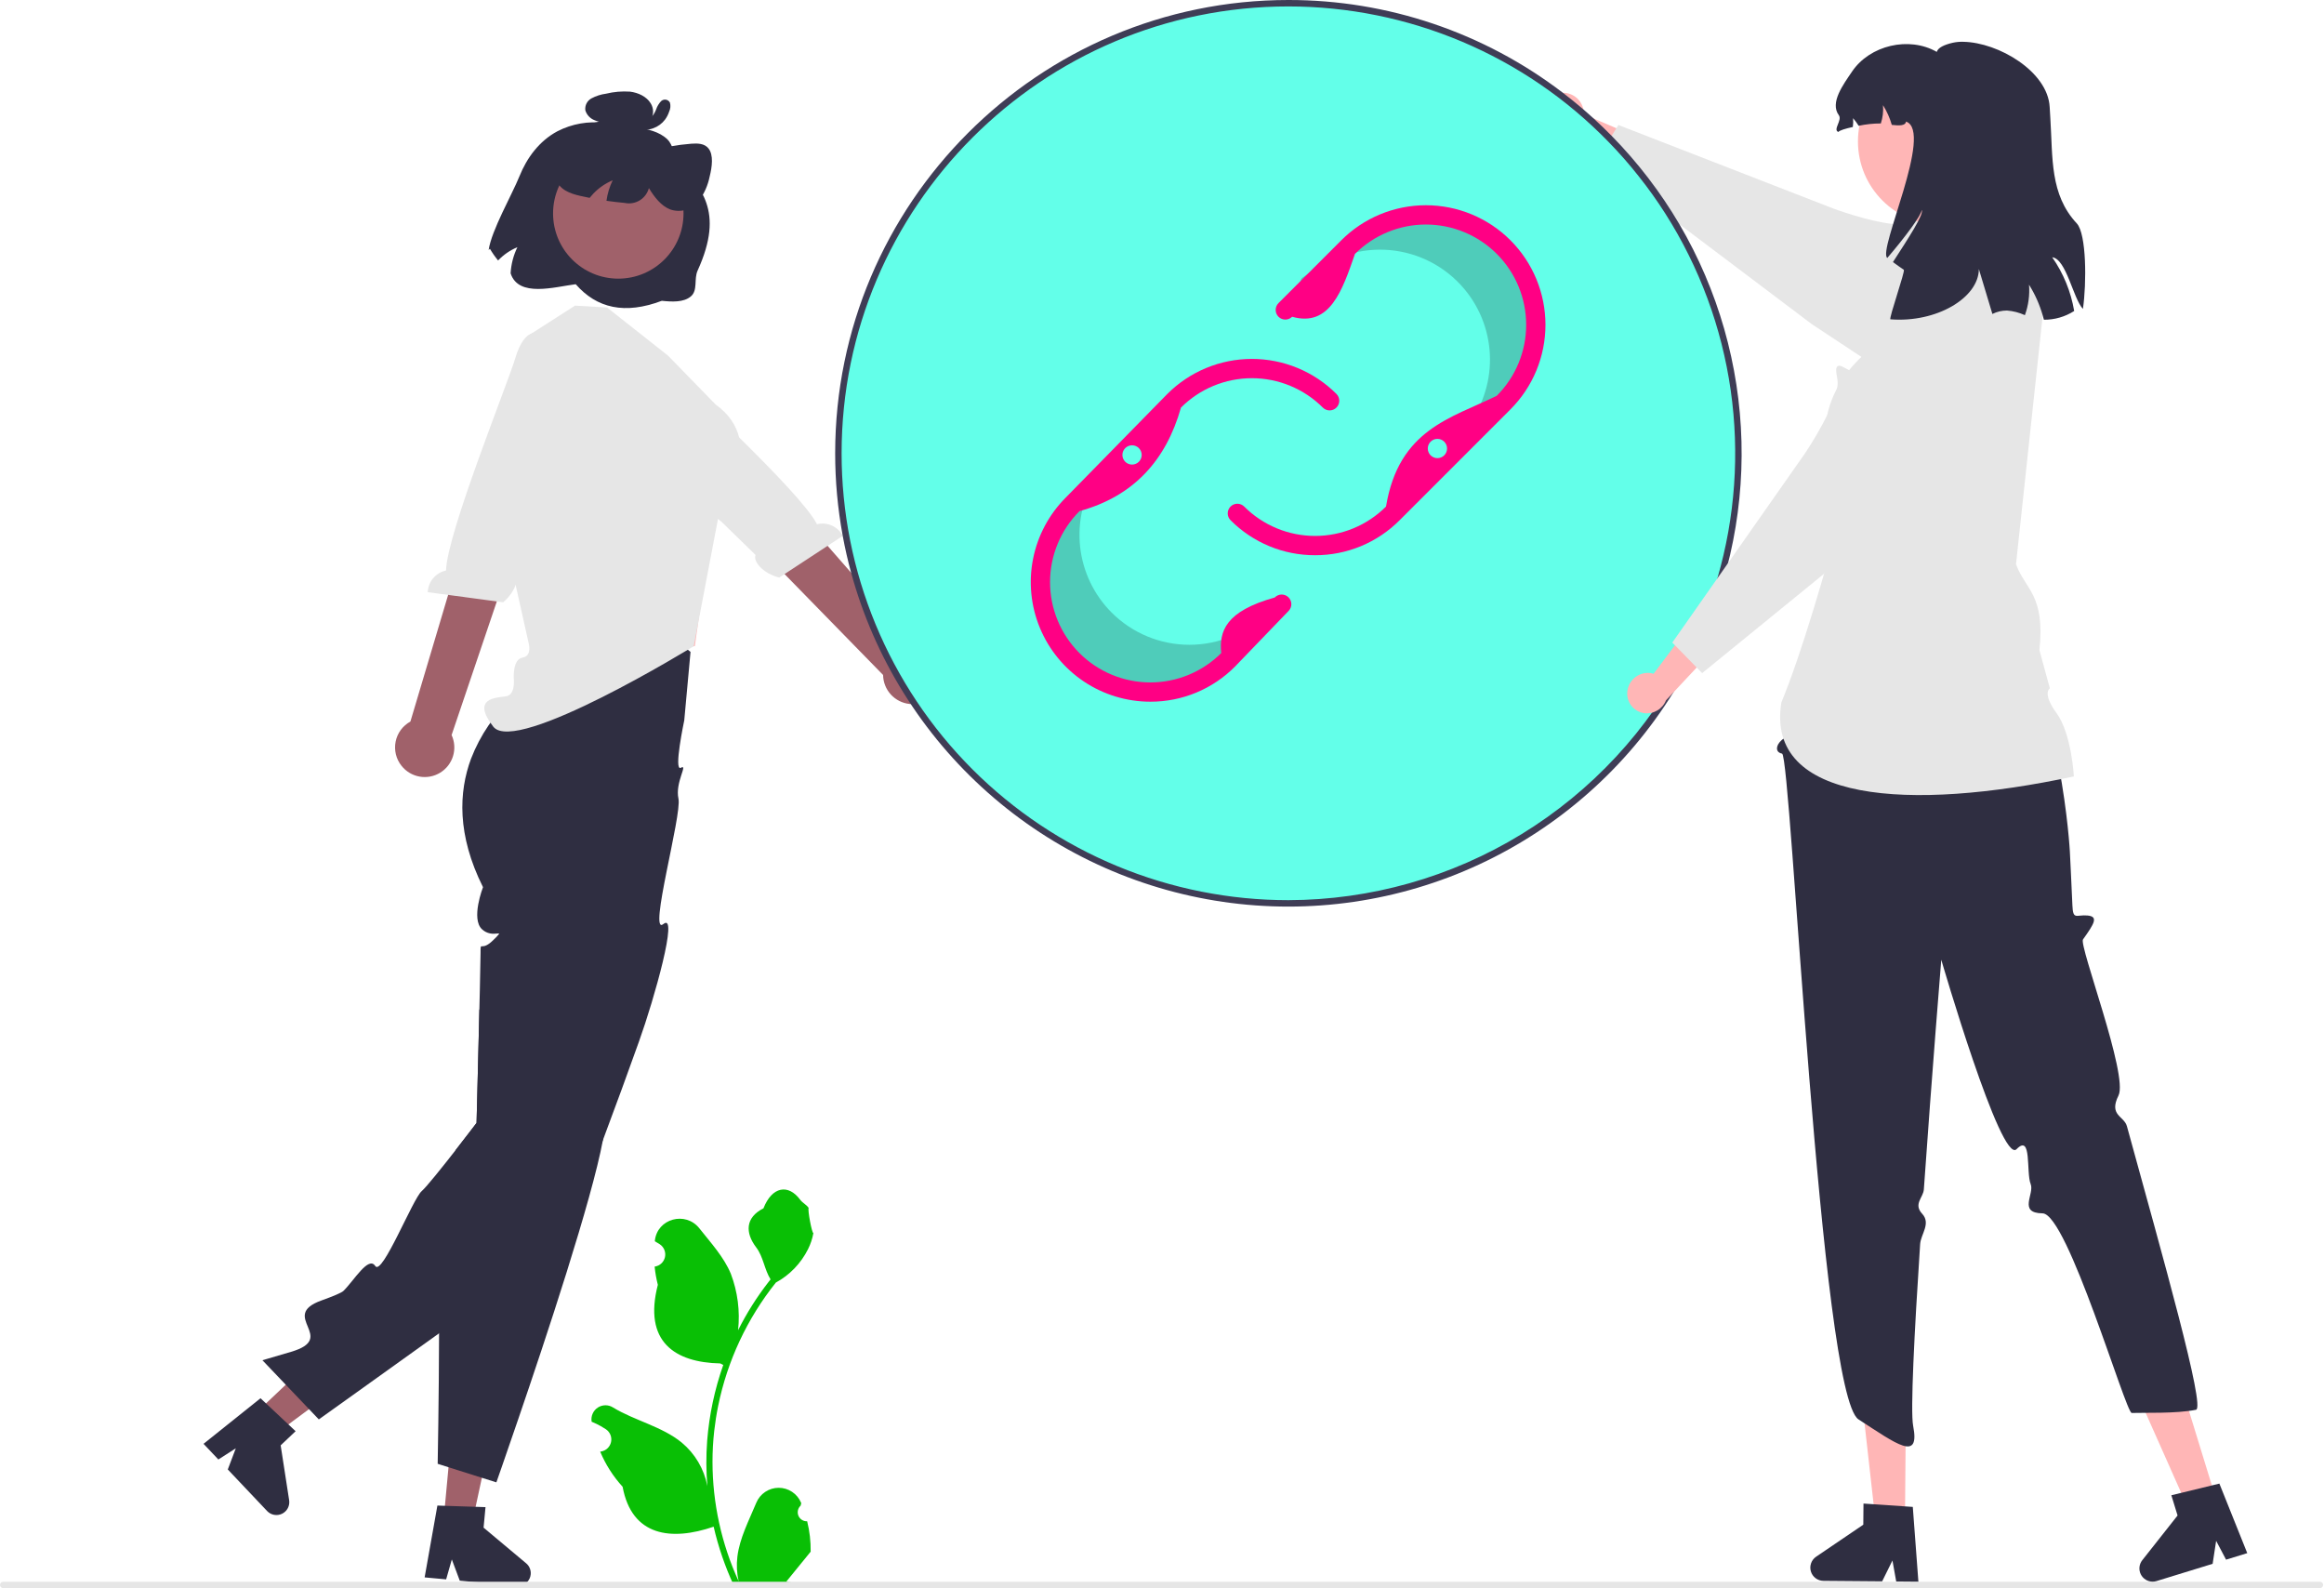 <svg width="723" height="494" viewBox="0 0 723 494" fill="none" xmlns="http://www.w3.org/2000/svg">
<g clip-path="url(#clip0_4_81)">
<path d="M251.111 473.199C250.536 473.226 249.967 473.075 249.481 472.767C248.994 472.459 248.614 472.009 248.392 471.478C248.17 470.947 248.117 470.36 248.239 469.798C248.362 469.235 248.654 468.724 249.077 468.333L249.269 467.568C249.244 467.507 249.218 467.446 249.193 467.385C248.613 466.017 247.643 464.85 246.402 464.032C245.162 463.213 243.708 462.78 242.222 462.785C240.736 462.791 239.285 463.235 238.051 464.063C236.817 464.89 235.855 466.064 235.286 467.437C233.011 472.915 230.115 478.402 229.402 484.194C229.088 486.754 229.221 489.35 229.794 491.865C224.452 480.211 221.678 467.546 221.66 454.726C221.659 451.509 221.837 448.295 222.195 445.098C222.491 442.477 222.901 439.875 223.426 437.291C226.289 423.273 232.437 410.135 241.364 398.954C245.685 396.596 249.179 392.971 251.376 388.567C252.171 386.983 252.734 385.293 253.046 383.549C252.558 383.613 251.208 376.19 251.575 375.734C250.896 374.703 249.68 374.191 248.939 373.185C245.249 368.183 240.166 369.057 237.513 375.854C231.844 378.715 231.789 383.46 235.267 388.023C237.48 390.927 237.784 394.855 239.726 397.963C239.526 398.219 239.318 398.467 239.119 398.722C235.467 403.418 232.284 408.46 229.616 413.776C230.265 407.82 229.491 401.795 227.357 396.197C225.194 390.98 221.141 386.586 217.571 382.076C213.283 376.658 204.491 379.023 203.735 385.89C203.728 385.957 203.721 386.023 203.714 386.09C204.244 386.389 204.763 386.706 205.271 387.042C205.909 387.468 206.403 388.077 206.689 388.789C206.975 389.501 207.039 390.283 206.873 391.032C206.707 391.781 206.319 392.463 205.759 392.987C205.199 393.512 204.494 393.855 203.735 393.972L203.658 393.984C203.847 395.895 204.181 397.789 204.657 399.649C200.077 417.359 209.964 423.81 224.081 424.099C224.392 424.259 224.696 424.419 225.008 424.571C222.327 432.167 220.646 440.08 220.006 448.11C219.644 452.848 219.665 457.607 220.07 462.341L220.046 462.173C219.023 456.909 216.215 452.159 212.095 448.725C205.977 443.7 197.333 441.849 190.733 437.809C190.031 437.359 189.216 437.118 188.382 437.116C187.549 437.114 186.732 437.35 186.028 437.797C185.324 438.244 184.763 438.883 184.411 439.639C184.058 440.394 183.929 441.235 184.039 442.061C184.047 442.12 184.056 442.178 184.066 442.237C185.05 442.638 186.008 443.1 186.934 443.62C187.464 443.919 187.983 444.236 188.491 444.572C189.129 444.998 189.623 445.607 189.909 446.319C190.195 447.031 190.259 447.813 190.094 448.562C189.928 449.311 189.539 449.993 188.979 450.517C188.419 451.042 187.714 451.385 186.956 451.502L186.878 451.514C186.822 451.522 186.774 451.53 186.718 451.538C188.4 455.552 190.759 459.247 193.694 462.461C196.557 477.921 208.856 479.388 222.011 474.886H222.019C223.463 481.158 225.554 487.263 228.26 493.103H250.553C250.633 492.856 250.704 492.6 250.776 492.352C248.713 492.482 246.641 492.359 244.608 491.985C246.262 489.955 247.916 487.91 249.57 485.88C249.607 485.842 249.641 485.802 249.674 485.76C250.513 484.722 251.36 483.691 252.199 482.652L252.199 482.651C252.244 479.467 251.878 476.29 251.111 473.199Z" fill="#09BF05"/>
<path d="M79.642 439.481L85.793 445.982L114.354 424.822L105.276 415.227L79.642 439.481Z" fill="#A0616A"/>
<path d="M89.722 443.077L82.758 436.535L81.048 434.933L63.32 449.107L67.932 453.981L73.36 450.5L70.866 457.083L83.093 470.005C83.679 470.625 84.447 471.042 85.287 471.194C86.126 471.346 86.992 471.226 87.758 470.851C88.524 470.476 89.15 469.866 89.545 469.111C89.94 468.355 90.083 467.492 89.954 466.649L87.315 449.578L91.965 445.18L89.722 443.077Z" fill="#2F2E41"/>
<path d="M214.824 202.78L212.874 224.07C212.874 224.07 209.47 240.11 211.827 238.81C214.184 237.51 209.958 243.361 211.071 248.435C212.184 253.51 201.564 291.35 206.374 287.43C211.184 283.51 203.594 310.59 198.794 323.95C197.324 328.08 195.814 332.26 194.294 336.41C193.994 337.25 193.694 338.08 193.384 338.92C191.414 344.32 189.444 349.64 187.554 354.66C187.284 355.36 187.024 356.06 186.764 356.75C186.754 356.769 186.754 356.79 186.744 356.79C180.524 373.16 175.194 386.04 173.064 388.17C171.954 389.28 154.344 402 136.594 414.74C117.964 428.11 99.184 441.51 99.184 441.51L81.644 423.11C81.644 423.11 82.064 422.99 82.854 422.75C84.314 422.33 87.014 421.54 90.554 420.49C105.314 416.14 86.564 409.37 99.965 404.53C103.744 403.17 106.264 402.11 106.834 401.55C110.164 398.3 114.634 390.55 116.744 393.8C118.854 397.05 128.424 372.9 131.184 370.51C132.664 369.22 137.494 363.19 141.634 357.89C145.194 353.33 148.254 349.3 148.254 349.3C148.254 349.3 148.314 347.14 148.404 343.7C148.534 338.61 148.724 330.7 148.924 322.78C148.914 322.769 148.914 322.769 148.924 322.769C148.994 319.789 149.064 316.809 149.134 313.979C149.184 311.79 149.234 309.68 149.284 307.729C149.414 301.89 149.504 297.47 149.504 296.37C149.504 292.76 149.504 295.57 152.354 293.39C152.78 293.055 153.184 292.695 153.564 292.31C154.174 291.761 154.736 291.162 155.244 290.52C155.454 290.07 154.144 290.68 152.444 290.34C151.523 290.155 150.672 289.719 149.984 289.08C146.404 285.86 150.264 275.96 150.264 275.96C142.124 259.68 142.715 246.33 146.524 236.04C149.373 228.655 153.895 222.032 159.734 216.69C161.957 214.572 164.378 212.673 166.965 211.02L167.215 209.67L169.965 194.78C171.427 193.976 172.948 193.285 174.514 192.71C179.399 190.957 184.64 190.435 189.774 191.19C194.877 191.928 199.817 193.528 204.384 195.92C208.118 197.796 211.621 200.098 214.824 202.78Z" fill="#2F2E41"/>
<path d="M138.02 472.651L146.931 473.48L154.44 438.736L141.287 437.513L138.02 472.651Z" fill="#A0616A"/>
<path d="M163.684 486.27L150.444 475.18L151.044 468.8L147.964 468.7L138.424 468.39H138.414L136.074 468.31L132.104 490.65L138.794 491.27L140.564 485.07L143.034 491.67L146.574 492L160.744 493.32C160.864 493.33 160.994 493.34 161.114 493.34C161.678 493.341 162.235 493.221 162.748 492.99C163.262 492.759 163.721 492.422 164.094 492C164.674 491.365 165.029 490.557 165.104 489.7C165.163 489.056 165.064 488.407 164.817 487.81C164.569 487.212 164.181 486.684 163.684 486.27Z" fill="#2F2E41"/>
<path d="M187.554 354.66C184.164 373.11 169.814 416.37 161.134 441.69C157.184 453.26 154.424 461.09 154.424 461.09L149.924 459.67H149.914L142.304 457.27L139.534 456.39H139.524L136.164 455.32C136.164 455.32 136.554 434.66 136.594 414.74C136.624 406.39 136.584 398.16 136.424 391.64C136.244 384.53 135.934 379.44 135.424 378.43C133.314 374.29 136.844 373.85 140.574 372.81C144.314 371.76 141.394 370.18 139.944 366.82C138.964 364.58 140.894 361.59 142.264 359.89C142.642 359.411 143.046 358.954 143.474 358.52C143.474 358.52 142.814 358.289 141.634 357.89C145.194 353.33 148.254 349.3 148.254 349.3C148.254 349.3 148.314 347.14 148.404 343.7C148.534 338.61 148.724 330.7 148.924 322.78C148.914 322.769 148.914 322.77 148.924 322.77C148.994 319.79 149.064 316.81 149.134 313.98C154.854 318.37 160.414 322.67 165.454 326.65C165.46 326.655 165.465 326.661 165.469 326.668C165.472 326.675 165.474 326.682 165.474 326.69C177.584 336.26 186.674 343.94 187.954 346.38C188.534 347.479 188.334 350.42 187.554 354.66Z" fill="#2F2E41"/>
<path d="M485.683 28.893C487.35 28.737 489.012 29.238 490.315 30.288C491.619 31.339 492.461 32.857 492.662 34.519C492.698 34.858 492.705 35.199 492.684 35.538L513.306 44.345L512.519 56.381L485.574 41.263C484.172 41.068 482.874 40.415 481.882 39.405C480.89 38.395 480.261 37.085 480.092 35.679C480.003 34.879 480.073 34.069 480.298 33.295C480.523 32.522 480.897 31.8 481.401 31.171C481.905 30.542 482.527 30.019 483.233 29.631C483.939 29.243 484.714 28.997 485.515 28.909C485.571 28.903 485.627 28.897 485.683 28.893Z" fill="#FFB6B6"/>
<path d="M625.984 103.19C625.475 100.857 624.528 98.641 623.194 96.66C622.823 96.096 622.419 95.555 621.984 95.04C620.364 93.11 618.854 91.34 617.454 89.76C616.604 88.77 615.774 87.85 614.994 87C610.464 82.03 607.494 79.4 606.134 79.18C605.474 79.07 604.824 78.99 604.194 78.91C600.964 78.51 598.624 78.22 598.554 74.81C598.547 74.321 598.58 73.833 598.654 73.35C598.775 72.538 598.952 71.737 599.184 70.95C599.317 70.504 599.421 70.049 599.494 69.59C599.594 69 599.554 68.56 599.234 68.29C598.834 67.96 598.164 68.01 596.904 68.51C596.704 68.59 596.474 68.68 596.234 68.79C596.154 68.82 596.074 68.86 595.984 68.9C595.824 68.97 595.644 69.05 595.464 69.14C593.954 69.86 591.624 69.95 588.964 69.68C581.114 68.88 570.494 64.92 570.364 64.87L503.484 38.88L502.864 39.88L501.394 42.26L500.884 43.08L500.304 44.02L497.774 48.1L496.494 50.16L518.094 66.45L520.444 68.22L522.464 69.75L563.704 100.86L579.084 111.01L582.514 113.269L597.134 122.91C599.236 124.298 601.594 125.251 604.07 125.714C606.546 126.176 609.089 126.137 611.55 125.6C614.01 125.063 616.339 124.039 618.397 122.588C620.455 121.136 622.202 119.287 623.534 117.15C626.13 112.99 627.009 107.985 625.984 103.19Z" fill="#E6E6E6"/>
<path d="M721.73 493.998H1C0.735 493.998 0.48 493.893 0.293 493.705C0.105 493.518 -4.375e-06 493.263 -4.375e-06 492.998C-4.375e-06 492.733 0.105 492.478 0.293 492.291C0.48 492.103 0.735 491.998 1 491.998H721.73C721.996 491.998 722.25 492.103 722.438 492.291C722.625 492.478 722.73 492.733 722.73 492.998C722.73 493.263 722.625 493.518 722.438 493.705C722.25 493.893 721.996 493.998 721.73 493.998Z" fill="#E6E6E6"/>
<path d="M164.915 166.791L166.789 184.173L165.687 206.965L216.172 200.968L220.915 166.791L214.871 166.851L164.915 166.791Z" fill="#FFB6B6"/>
<path d="M207.858 110.649L188.858 95.649L178.884 95.069L164.085 104.55L160.461 123.037L151.891 143.856L164.461 200.037C164.461 200.037 165.64 204.069 162.551 204.553C159.461 205.037 159.832 210.98 159.832 210.98C159.832 210.98 160.461 216.13 157.461 216.584C154.461 217.037 146.461 217.037 153.461 226.037C160.461 235.037 215.827 200.998 215.827 200.998L223.868 158.804C223.868 158.804 239.464 137.858 222.669 125.861L207.858 110.649Z" fill="#E6E6E6"/>
<path d="M124.914 238.208C124.077 237.163 123.479 235.948 123.162 234.647C122.846 233.346 122.818 231.992 123.082 230.679C123.345 229.366 123.893 228.128 124.687 227.05C125.481 225.972 126.502 225.081 127.678 224.441L151.577 144.236L166.52 151.759L140.494 228.635C141.439 230.681 141.601 233.003 140.949 235.16C140.297 237.318 138.876 239.161 136.956 240.341C135.036 241.521 132.749 241.956 130.53 241.563C128.31 241.169 126.312 239.976 124.914 238.208Z" fill="#A0616A"/>
<path d="M167.517 103.808C167.517 103.808 163.245 101.538 160.323 111.362C157.984 119.227 139.003 166.075 138.761 177.465C137.198 177.796 135.791 178.637 134.76 179.856C133.728 181.075 133.132 182.603 133.064 184.198L156.533 187.343C160.634 183.884 161.71 179.213 160.123 177.826L165.219 163.909L186.477 119.63L170.634 105.394L167.517 103.808Z" fill="#E6E6E6"/>
<path d="M292.918 211.844C293.221 210.54 293.235 209.186 292.958 207.876C292.681 206.566 292.12 205.333 291.315 204.264C290.509 203.194 289.48 202.314 288.298 201.686C287.115 201.057 285.81 200.695 284.473 200.626L229.649 138.013L218.02 151.89L274.731 209.95C274.763 212.204 275.621 214.368 277.142 216.031C278.663 217.694 280.741 218.742 282.983 218.976C285.225 219.209 287.475 218.612 289.306 217.298C291.137 215.984 292.422 214.043 292.918 211.844Z" fill="#A0616A"/>
<path d="M196.385 109.085C196.385 109.085 199.255 105.19 206.138 112.785C211.648 118.865 249.022 152.898 254.166 163.063C255.717 162.686 257.35 162.836 258.807 163.489C260.264 164.142 261.463 165.261 262.213 166.671L242.413 179.655C237.219 178.31 234.229 174.563 235.06 172.627L224.447 162.282L186.131 131.55L194.26 111.863L196.385 109.085Z" fill="#E6E6E6"/>
<path d="M400.827 280.998C478.147 280.998 540.827 218.318 540.827 140.998C540.827 63.678 478.147 0.998 400.827 0.998C323.507 0.998 260.827 63.678 260.827 140.998C260.827 218.318 323.507 280.998 400.827 280.998Z" fill="#63FFE9"/>
<path opacity="0.2" d="M394.205 190.548C387.791 196.961 379.093 200.564 370.023 200.564C360.952 200.564 352.254 196.961 345.84 190.548C340.329 185.034 336.866 177.803 336.026 170.053C335.185 162.303 337.017 154.498 341.219 147.931L333.695 155.607C327.281 162.02 323.678 170.719 323.678 179.789C323.678 188.859 327.281 197.558 333.695 203.971C340.108 210.385 348.807 213.988 357.877 213.988C366.947 213.988 375.646 210.385 382.059 203.971L398.733 186.659L398.986 185.583L394.205 190.548Z" fill="black"/>
<path opacity="0.2" d="M410.088 83.591C417.584 78.485 426.802 76.566 435.713 78.257C444.624 79.947 452.499 85.109 457.605 92.605C461.992 99.049 464.046 106.799 463.427 114.57C462.809 122.341 459.554 129.668 454.202 135.337L463.025 129.197C470.521 124.092 475.683 116.217 477.373 107.306C479.064 98.395 477.145 89.177 472.039 81.68C466.933 74.184 459.059 69.022 450.148 67.332C441.236 65.641 432.019 67.56 424.522 72.666L404.914 86.567L404.464 87.578L410.088 83.591Z" fill="black"/>
<path d="M357.877 218.266C350.52 218.267 343.328 216.085 337.21 211.998C331.093 207.91 326.325 202.1 323.51 195.303C320.694 188.506 319.957 181.026 321.393 173.811C322.828 166.595 326.371 159.966 331.574 154.764L363.142 122.557C366.595 119.098 370.696 116.353 375.21 114.48C379.725 112.607 384.564 111.642 389.451 111.64C394.339 111.638 399.179 112.599 403.695 114.469C408.211 116.338 412.314 119.079 415.77 122.536C416.332 123.098 416.648 123.861 416.648 124.657C416.648 125.452 416.332 126.215 415.77 126.778C415.207 127.34 414.444 127.656 413.649 127.656C412.853 127.656 412.09 127.34 411.528 126.778C405.677 120.927 397.741 117.64 389.467 117.64C381.192 117.64 373.257 120.927 367.406 126.778C362.769 143.124 352.751 154.34 335.837 158.985C332.936 161.88 330.632 165.319 329.06 169.104C327.487 172.89 326.676 176.948 326.673 181.047C326.669 185.146 327.474 189.205 329.04 192.993C330.606 196.782 332.903 200.224 335.8 203.124C338.697 206.024 342.137 208.324 345.924 209.894C349.71 211.464 353.769 212.272 357.868 212.272C361.967 212.273 366.026 211.466 369.813 209.897C373.6 208.328 377.041 206.028 379.938 203.129C379.255 196.423 381.214 190.119 396.572 185.856C396.845 185.571 397.172 185.343 397.533 185.185C397.895 185.026 398.284 184.94 398.678 184.932C399.073 184.924 399.465 184.994 399.833 185.138C400.2 185.282 400.535 185.497 400.82 185.771C401.104 186.045 401.331 186.372 401.489 186.734C401.646 187.095 401.731 187.485 401.738 187.879C401.745 188.274 401.674 188.666 401.529 189.033C401.384 189.4 401.168 189.735 400.893 190.018L384.22 207.331C380.772 210.807 376.667 213.563 372.145 215.44C367.623 217.318 362.773 218.278 357.877 218.266Z" fill="#FF0084"/>
<path d="M409.129 172.704C404.242 172.717 399.4 171.761 394.885 169.891C390.37 168.02 386.271 165.273 382.825 161.808C382.262 161.245 381.946 160.482 381.947 159.687C381.947 158.891 382.263 158.128 382.826 157.565C383.388 157.003 384.151 156.687 384.947 156.687C385.743 156.687 386.506 157.003 387.068 157.566C389.965 160.463 393.404 162.761 397.19 164.329C400.975 165.897 405.032 166.704 409.129 166.704C413.226 166.704 417.283 165.897 421.068 164.329C424.853 162.761 428.293 160.463 431.19 157.566C435.188 133.481 451.488 130.082 465.656 123.1C468.553 120.203 470.851 116.764 472.419 112.978C473.987 109.193 474.794 105.136 474.794 101.039C474.794 96.942 473.987 92.885 472.419 89.099C470.851 85.314 468.553 81.875 465.656 78.978C462.759 76.081 459.32 73.782 455.534 72.215C451.749 70.647 447.692 69.84 443.595 69.84C439.498 69.84 435.441 70.647 431.655 72.215C427.87 73.783 424.431 76.081 421.534 78.978C417.592 90.349 413.723 101.854 401.984 98.528C401.705 98.806 401.375 99.027 401.011 99.178C400.647 99.329 400.257 99.406 399.863 99.406C399.067 99.406 398.304 99.09 397.742 98.528C397.179 97.965 396.863 97.202 396.863 96.407C396.863 95.611 397.179 94.848 397.742 94.285L417.291 74.736C420.746 71.281 424.846 68.541 429.359 66.672C433.873 64.803 438.71 63.84 443.595 63.84C448.48 63.84 453.317 64.802 457.83 66.672C462.343 68.541 466.444 71.281 469.898 74.736C473.352 78.19 476.092 82.29 477.962 86.803C479.831 91.317 480.793 96.154 480.793 101.039C480.793 105.924 479.831 110.761 477.962 115.274C476.092 119.787 473.352 123.888 469.898 127.342L435.432 161.808C431.986 165.274 427.887 168.021 423.372 169.891C418.857 171.761 414.016 172.717 409.129 172.704Z" fill="#FF0084"/>
<path d="M522.464 69.75C516.585 59.764 509.509 50.533 501.394 42.26C499.584 40.42 497.714 38.62 495.804 36.87C494.744 35.9 493.674 34.95 492.584 34.02C490.514 32.24 488.384 30.52 486.214 28.86C461.701 10.109 431.687 -0.035 400.824 -1.47897e-05C323.084 -1.47897e-05 259.824 63.25 259.824 141C259.821 149.573 260.6 158.128 262.154 166.56C262.156 166.607 262.163 166.654 262.174 166.7C262.884 170.57 263.764 174.39 264.784 178.14C272.01 204.608 286.801 228.394 307.346 246.58C327.89 264.766 353.295 276.562 380.444 280.523C407.594 284.484 435.31 280.437 460.194 268.878C485.078 257.319 506.048 238.751 520.534 215.45C522.484 212.31 524.317 209.09 526.034 205.79C536.984 184.66 542.4 161.1 541.776 137.31C541.152 113.52 534.508 90.276 522.464 69.75ZM400.824 280C382.569 280.006 364.491 276.415 347.624 269.432C330.757 262.449 315.431 252.21 302.522 239.302C289.614 226.393 279.375 211.067 272.392 194.2C265.409 177.333 261.818 159.255 261.824 141C261.824 64.35 324.184 2 400.824 2C419.371 2.01 437.728 5.734 454.813 12.95C471.898 20.167 487.366 30.731 500.304 44.02C503.679 47.464 506.863 51.09 509.844 54.88C512.796 58.589 515.55 62.451 518.094 66.45C528.703 83.115 535.635 101.851 538.428 121.407C541.222 140.964 539.812 160.891 534.294 179.86C533.064 184.1 531.624 188.25 530.004 192.32C528.374 196.4 526.564 200.4 524.564 204.28C512.869 227.037 495.138 246.139 473.313 259.494C451.489 272.849 426.411 279.943 400.824 280Z" fill="#3F3D56"/>
<path d="M592.636 472.969L583.445 472.891L579.376 436.612L592.942 436.727L592.636 472.969Z" fill="#FFB6B6"/>
<path d="M595.074 468.73L592.674 468.57L582.884 467.9L579.734 467.69L579.674 474.26L564.994 484.22C564.269 484.712 563.721 485.424 563.429 486.25C563.136 487.077 563.116 487.975 563.371 488.813C563.626 489.652 564.142 490.388 564.844 490.912C565.546 491.437 566.398 491.723 567.274 491.73L585.544 491.88L588.744 485.4L589.914 491.92L596.814 491.979L595.074 468.73Z" fill="#2F2E41"/>
<path d="M689.407 466.253L680.622 468.954L665.792 435.596L678.759 431.61L689.407 466.253Z" fill="#FFB6B6"/>
<path d="M690.454 461.48L688.114 462.05L678.585 464.36L675.514 465.11L677.444 471.4L666.454 485.32C665.977 485.927 665.68 486.655 665.597 487.423C665.515 488.19 665.649 488.965 665.986 489.66C666.323 490.354 666.849 490.94 667.502 491.35C668.156 491.76 668.912 491.978 669.684 491.979C670.091 491.979 670.495 491.918 670.884 491.8L688.354 486.43L689.444 479.28L692.534 485.14L699.125 483.11L690.454 461.48Z" fill="#2F2E41"/>
<path d="M574.149 167.916L556.608 218.89L556.029 222.969C551.61 227.165 557.162 228.547 555.08 229.654C552.998 230.761 551.598 233.863 554.403 234.417C557.209 234.971 566.254 433.79 578.184 441.51C590.115 449.23 597.375 454.813 595.184 443.51C594.301 438.956 595.55 414.538 597.356 387.002C597.561 383.881 600.794 380.578 597.989 377.544C595.184 374.51 598.335 372.513 598.511 369.995C601.028 334.038 603.933 298.539 603.933 298.539C603.933 298.539 622.527 362.396 627.356 357.453C632.184 352.51 630.273 364.681 631.748 368.318C632.981 371.357 627.721 377.327 635.452 377.418C643.184 377.51 661.342 439.58 663.184 439.51C666.834 439.371 677.092 439.764 683.184 438.51C686.193 437.891 672.839 390.897 661.688 350.317C660.799 347.081 655.959 347.005 659.072 340.758C662.184 334.51 646.697 294.083 648.026 292.214C651.554 287.251 652.897 285.094 649.418 284.769C645.939 284.444 644.911 286.352 644.724 281.538C644.536 276.724 643.935 264.853 643.935 264.853C643.935 264.853 641.415 217.904 623.769 191.966L622.264 176.554L574.149 167.916Z" fill="#2F2E41"/>
<path d="M617.969 70.594L594.708 73.906L593.305 90.749L581.826 108.704C581.826 108.704 556.313 126.659 574.106 155.022C567.335 179.456 560.603 202.888 554.184 218.51C549.184 249.51 593.977 252.481 645.184 241.51C645.184 241.51 644.478 228.255 639.831 221.882C635.184 215.51 637.714 214.118 637.714 214.118L634.467 202.213C636.304 185.005 630.1 183.46 627.184 175.51L636.037 93.015L617.969 70.594Z" fill="#E6E6E6"/>
<path d="M506.305 214.786C506.551 213.13 507.434 211.635 508.766 210.62C510.097 209.605 511.772 209.15 513.435 209.351C513.772 209.397 514.105 209.471 514.43 209.572L527.903 191.648L539.404 195.285L518.292 217.843C517.768 219.159 516.824 220.263 515.606 220.985C514.389 221.707 512.966 222.006 511.561 221.835C510.762 221.73 509.992 221.468 509.295 221.065C508.597 220.663 507.986 220.126 507.495 219.487C507.005 218.848 506.645 218.119 506.437 217.341C506.228 216.562 506.175 215.751 506.28 214.952C506.288 214.897 506.296 214.841 506.305 214.786Z" fill="#FFB6B6"/>
<path d="M625.984 103.19C625.654 102.78 625.294 102.38 624.914 101.99C622.273 99.268 618.871 97.406 615.154 96.65C611.438 95.893 607.579 96.277 604.084 97.75C603.744 97.89 603.404 98.05 603.074 98.21C591.124 104.08 584.674 107.99 583.894 109.82C583.624 110.44 583.394 111.05 583.164 111.64C582.944 112.22 582.734 112.77 582.514 113.27C581.594 115.41 580.534 116.74 577.834 116.14C576.939 115.921 576.075 115.588 575.264 115.15C574.894 114.97 574.554 114.78 574.234 114.6C573.074 113.96 572.234 113.5 571.664 113.92C571.114 114.33 571.094 115.37 571.594 117.78C571.76 118.786 571.733 119.814 571.514 120.81C570.853 123.714 569.818 126.521 568.434 129.16C566.361 133.296 564.03 137.297 561.454 141.14L537.664 175.06L536.054 177.35L534.294 179.86L520.254 199.88L521.084 200.729L524.564 204.28L525.334 205.07L526.034 205.789L527.844 207.64L529.544 209.37L567.474 178.47L571.704 175.02L579.284 168.84L594.814 156.19L624.204 128.99C626.059 127.286 627.552 125.226 628.591 122.932C629.631 120.638 630.196 118.158 630.254 115.64C630.254 115.47 630.264 115.31 630.264 115.14C630.275 110.779 628.761 106.552 625.984 103.19Z" fill="#E6E6E6"/>
<path d="M604.004 69.981C618.359 69.981 629.996 58.344 629.996 43.989C629.996 29.634 618.359 17.997 604.004 17.997C589.65 17.997 578.013 29.634 578.013 43.989C578.013 58.344 589.65 69.981 604.004 69.981Z" fill="#FFB6B6"/>
<path d="M638.449 80.03C641.938 85.023 644.271 90.729 645.28 96.735C642.469 98.534 639.197 99.478 635.859 99.455C635.746 99.018 635.633 98.581 635.503 98.144C634.536 94.759 633.098 91.528 631.23 88.545C631.486 91.762 631.05 94.996 629.951 98.03C628.188 97.229 626.298 96.741 624.367 96.59C622.793 96.59 621.242 96.955 619.834 97.658C618.199 92.235 616.694 87.25 615.626 83.672C615.593 92.64 602.449 100.458 588.108 99.325C587.59 99.002 592.786 84.255 592.284 83.915C591.135 83.154 590.018 82.329 588.901 81.52C593.595 74.268 598.694 66.498 597.82 65.333C597.885 66.773 592.737 73.701 587.137 80.241C584.029 77.959 601.689 40.825 592.964 37.815C592.818 39.126 590.892 39.126 588.545 38.851C587.926 36.687 587.005 34.622 585.809 32.716C585.965 34.636 585.734 36.568 585.129 38.397C582.812 38.398 580.5 38.642 578.234 39.126C577.709 38.301 577.131 37.511 576.502 36.762C576.564 37.675 576.537 38.591 576.421 39.498C574.106 40 572.196 40.583 571.921 41.052C570.108 40.388 573.2 37.394 572.067 35.84C569.185 31.955 573.459 26.29 576.162 22.275C581.714 14.052 593.903 11.203 602.53 16.14C602.919 14.797 604.91 13.906 607.468 13.307C608.551 13.069 609.66 12.965 610.77 13C621.777 13.194 637.057 22.275 637.656 33.266C637.705 34.367 637.786 35.565 637.867 36.843C638.644 49.146 637.689 60.493 646.09 69.493C649.133 72.746 649.165 88.156 648 96.088C644.973 92.899 642.82 80.5 638.449 80.03Z" fill="#2F2E41"/>
<path d="M352.184 144.51C353.841 144.51 355.184 143.167 355.184 141.51C355.184 139.853 353.841 138.51 352.184 138.51C350.527 138.51 349.184 139.853 349.184 141.51C349.184 143.167 350.527 144.51 352.184 144.51Z" fill="#63FFE9"/>
<path d="M447.184 142.51C448.841 142.51 450.184 141.167 450.184 139.51C450.184 137.853 448.841 136.51 447.184 136.51C445.527 136.51 444.184 137.853 444.184 139.51C444.184 141.167 445.527 142.51 447.184 142.51Z" fill="#63FFE9"/>
<path d="M161.614 54.797C159.331 60.483 152.89 71.665 152.018 77.765L152.411 77.379C153.16 78.658 154.011 79.875 154.956 81.018C156.65 79.239 158.695 77.832 160.963 76.888C159.725 79.428 159.008 82.19 158.854 85.012C161.285 92.632 172.522 89.239 179.106 88.407C185.681 95.927 194.428 97.89 205.883 93.566C209.087 93.896 212.673 94.096 214.918 92.203C217.163 90.31 215.826 86.804 217.034 84.153C225.637 65.266 217.697 58.452 210.951 49.888C209.467 48.003 209.473 45.19 207.667 43.392C205.16 40.9 201.318 40.133 197.776 39.519C198.696 39.568 199.614 39.378 200.439 38.97C201.265 38.561 201.972 37.947 202.492 37.186C202.947 36.419 203.183 35.541 203.171 34.65C203.16 33.758 202.903 32.886 202.427 32.132C201.161 30.031 198.528 28.81 195.988 28.505C193.486 28.335 190.973 28.551 188.537 29.145C186.959 29.353 185.43 29.841 184.024 30.588C183.361 30.942 182.821 31.49 182.478 32.158C182.134 32.827 182.003 33.585 182.102 34.331C182.313 35.019 182.678 35.651 183.167 36.178C183.657 36.706 184.26 37.117 184.93 37.379C185.953 37.812 187.028 38.106 188.128 38.255C183.076 37.599 177.943 38.498 173.413 40.831C167.736 43.859 163.905 49.114 161.614 54.797Z" fill="#2F2E41"/>
<path d="M192.353 86.675C203.561 86.675 212.646 77.59 212.646 66.382C212.646 55.175 203.561 46.09 192.353 46.09C181.146 46.09 172.061 55.175 172.061 66.382C172.061 77.59 181.146 86.675 192.353 86.675Z" fill="#A0616A"/>
<path d="M172.827 55.502C174.003 59.058 177.366 60.204 180.474 60.918C181.453 61.147 182.439 61.359 183.434 61.549C183.802 61.09 184.192 60.64 184.6 60.215C186.294 58.436 188.339 57.029 190.607 56.085C189.626 58.091 188.975 60.242 188.677 62.456C190.555 62.728 192.445 62.951 194.344 63.124C195.951 63.466 197.628 63.178 199.029 62.319C200.43 61.459 201.446 60.095 201.87 58.507C203.599 61.335 205.644 63.998 208.44 65.121C210.039 65.696 211.78 65.743 213.408 65.256C215.035 64.769 216.464 63.773 217.485 62.415C219.097 60.199 220.215 57.663 220.763 54.979C221.557 51.83 221.998 48.202 220.44 46.204C219.191 44.587 217.038 44.558 215.052 44.702C210.667 45.038 206.328 45.825 202.104 47.049L201.747 47.853C202.473 43.492 200.898 39.296 197.985 37.804C196.02 36.806 193.656 36.974 191.359 37.176C188.408 37.308 185.493 37.872 182.706 38.849C179.509 40.079 176.77 42.267 174.864 45.113C172.825 48.209 171.812 52.431 172.827 55.502Z" fill="#2F2E41"/>
<path d="M201.756 36.535C201.556 36.476 202.075 36.552 201.895 36.557C201.984 36.551 202.073 36.539 202.16 36.52C202.175 36.517 202.377 36.452 202.243 36.499C202.544 36.409 202.813 36.234 203.017 35.994C203.494 35.405 203.868 34.739 204.123 34.026C204.446 33.082 204.964 32.218 205.644 31.489C205.837 31.296 206.073 31.15 206.333 31.064C206.593 30.979 206.869 30.956 207.14 30.997C207.41 31.038 207.667 31.143 207.89 31.302C208.112 31.461 208.294 31.671 208.42 31.913C208.677 32.849 208.589 33.846 208.173 34.723C207.882 35.615 207.449 36.455 206.891 37.209C205.955 38.442 204.681 39.377 203.224 39.899C201.537 40.512 199.698 40.564 197.979 40.049C197.752 39.955 197.557 39.796 197.418 39.593C197.279 39.391 197.203 39.151 197.197 38.906C197.192 38.66 197.258 38.418 197.388 38.209C197.518 38 197.706 37.834 197.928 37.73L200.795 36.556C200.946 36.49 201.109 36.453 201.274 36.45C201.438 36.446 201.602 36.475 201.756 36.535C201.91 36.595 202.05 36.684 202.169 36.798C202.288 36.912 202.384 37.049 202.45 37.2C202.517 37.35 202.553 37.513 202.556 37.678C202.56 37.843 202.531 38.007 202.471 38.16C202.411 38.314 202.322 38.454 202.208 38.573C202.094 38.693 201.958 38.788 201.807 38.854L198.94 40.028L198.889 37.709C199.247 37.812 199.615 37.875 199.986 37.896C200.383 37.936 200.783 37.919 201.175 37.846C201.55 37.797 201.919 37.707 202.275 37.578C202.503 37.495 202.726 37.4 202.945 37.294C203.024 37.255 203.103 37.215 203.18 37.174C203.175 37.177 203.508 36.983 203.362 37.074C203.733 36.837 204.081 36.566 204.401 36.265C204.515 36.158 204.619 36.042 204.713 35.918C204.876 35.717 205.028 35.507 205.167 35.289C205.449 34.826 205.673 34.331 205.833 33.813C205.905 33.596 205.967 33.374 206.017 33.15C206.031 33.027 206.053 32.906 206.083 32.786C206.19 32.5 206.063 32.953 206.186 33.076L206.714 33.466C206.813 33.495 206.918 33.502 207.02 33.486C207.122 33.469 207.22 33.43 207.305 33.371C207.367 33.283 207.354 33.298 207.264 33.415C207.159 33.553 207.063 33.698 206.977 33.848C206.787 34.202 206.616 34.565 206.463 34.936C206.148 35.725 205.749 36.478 205.274 37.182C204.808 37.895 204.129 38.442 203.334 38.746C202.539 39.05 201.668 39.095 200.846 38.875C200.537 38.752 200.289 38.513 200.156 38.209C200.022 37.905 200.013 37.561 200.131 37.25C200.257 36.944 200.496 36.699 200.799 36.566C201.102 36.432 201.445 36.421 201.756 36.535Z" fill="#2F2E41"/>
</g>
<defs>
<clipPath id="clip0_4_81">
<rect width="722.73" height="493.998" fill="white"/>
</clipPath>
</defs>
</svg>
